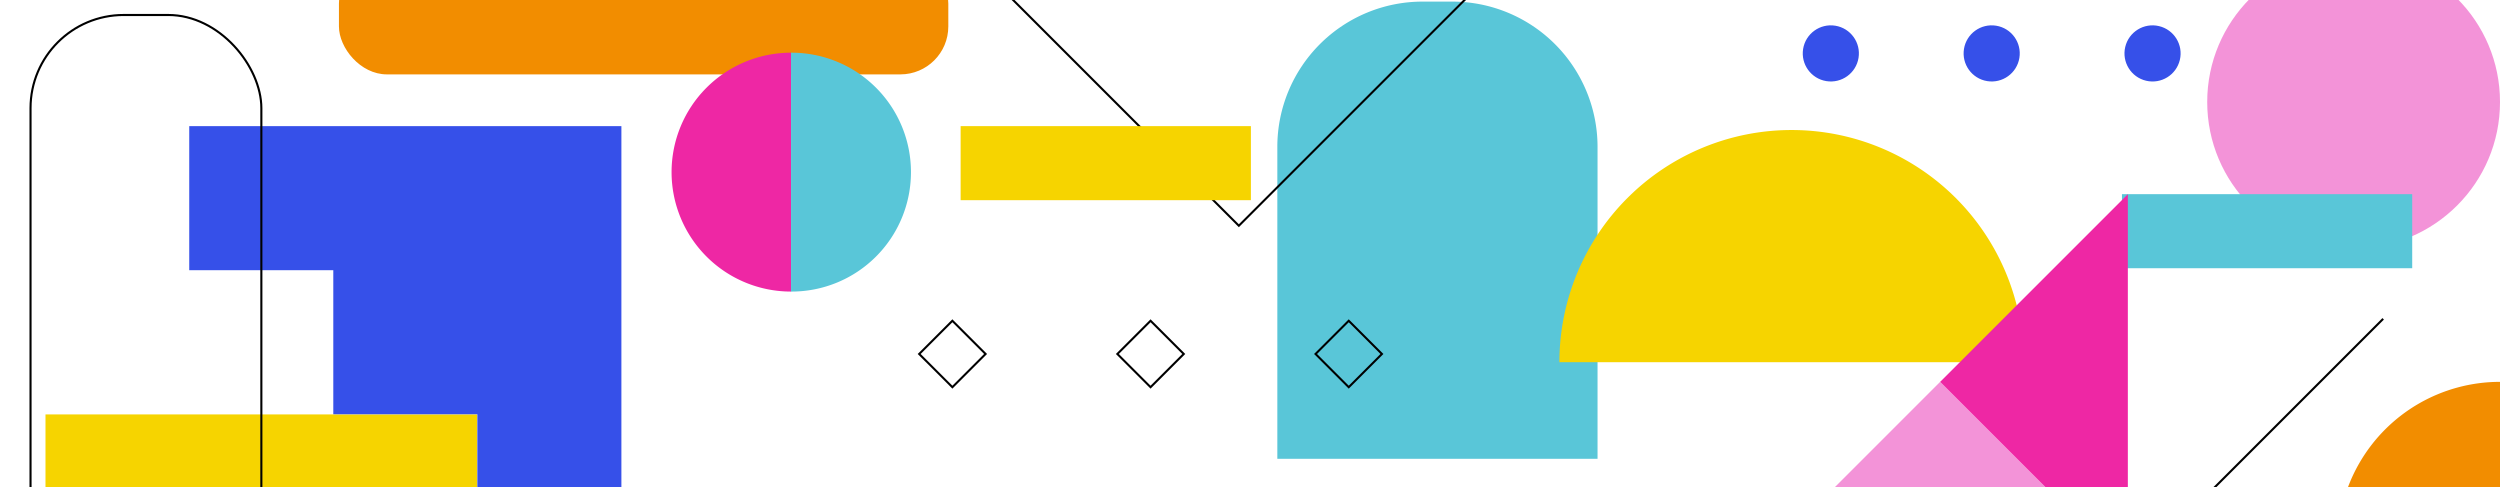 <svg data-name="Mask Group 647" xmlns="http://www.w3.org/2000/svg" width="1196" height="233" viewBox="0 0 1196 233">
    <defs>
        <clipPath id="mg789dkw6a">
            <path data-name="Rectangle 12111" transform="translate(-8490 11521)" style="fill:#fff;stroke:#707070" d="M0 0h1196v233H0z"/>
        </clipPath>
    </defs>
    <g data-name="Mask Group 647" transform="translate(8490 -11521)" style="clip-path:url(#mg789dkw6a)">
        <g data-name="Group 10122" transform="translate(-8490 11490.962)">
            <path data-name="Rectangle 12095" transform="translate(557.073 387.002)" style="fill:#f393d8" d="M0 0h294.56v107.312H0z"/>
            <circle data-name="Ellipse 728" cx="70.036" cy="70.036" r="70.036" transform="translate(1055.929 8.795)" style="fill:#f393d8"/>
            <path data-name="Rectangle 12096" d="M69.507 0h14.177a69.506 69.506 0 0 1 69.506 69.506v149.215H0V69.507A69.507 69.507 0 0 1 69.507 0z" transform="translate(611.074 30.804)" style="fill:#59c6d8"/>
            <g data-name="Ellipse 729" transform="rotate(-90 712.758 -6.348)" style="stroke:#3650e9;stroke-width:36px;fill:none">
                <circle cx="110.991" cy="110.991" r="110.991" style="stroke:none"/>
                <circle cx="110.991" cy="110.991" r="92.991" style="fill:none"/>
            </g>
            <rect data-name="Rectangle 12097" width="291.522" height="56.829" rx="22.939" transform="translate(162.151 8.795)" style="fill:#f28d00"/>
            <path data-name="Rectangle 12098" transform="translate(21.765 228.297)" style="fill:#f6d400" d="M0 0h206.535v206.535H0z"/>
            <path data-name="Rectangle 12099" d="M86.952 0h17.735a86.952 86.952 0 0 1 86.952 86.952v188.594H0V86.952A86.952 86.952 0 0 1 86.952 0z" transform="translate(104.961 352.596)" style="fill:#f393d8"/>
            <path data-name="Path 29236" d="M312.09 461.056H197.773v-38.721a57.16 57.16 0 0 1 57.16-57.16 57.159 57.159 0 0 1 57.158 57.159z" transform="translate(123.489 95.962)" style="fill:#3650e9"/>
            <path data-name="Path 29237" d="M124.43 65.862H55.515v68.915h68.915v68.915h68.915v68.915h68.915V65.862z" transform="translate(35.017 24.516)" style="fill:#3650e9"/>
            <g data-name="Group 10119">
                <path data-name="Path 29238" d="M197.786 94.64a57.142 57.142 0 0 0 57.143 57.142V37.5a57.142 57.142 0 0 0-57.143 57.142z" transform="translate(123.494 17.745)" style="fill:#ee27a4"/>
                <path data-name="Path 29239" d="M243.917 37.5v114.283a57.142 57.142 0 1 0 0-114.283z" transform="translate(134.506 17.745)" style="fill:#59c6d8"/>
            </g>
            <path data-name="Path 29240" d="M127.063 476.042H-17.571v-83.093h144.634a41.545 41.545 0 0 1 41.546 41.551 41.546 41.546 0 0 1-41.546 41.546z" transform="translate(17.571 102.591)" style="fill:#ee27a4"/>
            <path data-name="Rectangle 12100" transform="rotate(45 -407.06 709.15)" style="fill:#ee27a4" d="M0 0h22.465v22.465H0z"/>
            <path data-name="Rectangle 12101" transform="rotate(45 -500.668 747.923)" style="fill:#ee27a4" d="M0 0h22.465v22.465H0z"/>
            <path data-name="Path 29241" d="M472.847 178.444a111.078 111.078 0 1 1 222.156 0z" transform="translate(273.175 24.874)" style="fill:#f6d400"/>
            <path data-name="Path 29242" d="M595.755 421.9a77.685 77.685 0 1 1 0-155.37z" transform="translate(276.409 72.414)" style="fill:#f6d400"/>
            <path data-name="Path 29243" d="M658.474 421.9a77.685 77.685 0 1 1 0-155.37z" transform="translate(537.529 -53.813)" style="fill:#f28d00"/>
            <path data-name="Path 29244" d="m277.917-7.1 138.035 138.035L553.979-7.1z" transform="translate(176.711 7.1)" style="stroke:#000;fill:none"/>
            <path data-name="Rectangle 12102" transform="translate(459.566 90.379)" style="fill:#f6d400" d="M0 0h138.862v35.427H0z"/>
            <path data-name="Rectangle 12103" transform="translate(1015.14 122.928)" style="fill:#59c6d8" d="M0 0h138.862v35.427H0z"/>
            <path data-name="Rectangle 12104" transform="translate(666.36 484.429)" style="fill:#3650e9" d="M0 0h138.862v35.427H0z"/>
            <path data-name="Rectangle 12105" transform="translate(1031.078 407.655)" style="fill:#59c6d8" d="M0 0h164.921v220.489H0z"/>
            <g data-name="Group 10120" transform="translate(860.461 39.444)">
                <circle data-name="Ellipse 730" cx="13.427" cy="13.427" r="13.427" transform="rotate(-80.783 16.014 13.624)" style="fill:#3650e9"/>
                <circle data-name="Ellipse 731" cx="13.427" cy="13.427" r="13.427" transform="rotate(-80.783 54.49 -31.6)" style="fill:#3650e9"/>
                <circle data-name="Ellipse 732" cx="13.427" cy="13.427" r="13.427" transform="rotate(-76.7 93.093 -83.73)" style="fill:#3650e9"/>
            </g>
            <rect data-name="Rectangle 12106" width="110.427" height="301.734" rx="44.574" transform="translate(14.606 37.209)" style="stroke:#000;fill:none"/>
            <path data-name="Path 29245" d="M783.638 454.483a111.078 111.078 0 0 1 0-222.157z" transform="translate(356.472 64.251)" style="stroke:#000;fill:none"/>
            <circle data-name="Ellipse 733" cx="36.877" cy="36.877" r="36.877" transform="rotate(-45 611.345 -146.173)" style="stroke:#000;fill:none"/>
            <path data-name="Line 1049" transform="translate(413.106 532.842)" style="stroke:#000;fill:none" d="M0 111.259 111.259 0"/>
            <path data-name="Line 1050" transform="translate(1048.64 182.562)" style="stroke:#000;fill:none" d="M0 91.469 91.469 0"/>
            <circle data-name="Ellipse 734" cx="7.006" cy="7.006" r="7.006" transform="translate(60.522 530.08)" style="stroke:#000;fill:none"/>
            <circle data-name="Ellipse 735" cx="7.006" cy="7.006" r="7.006" transform="translate(120.983 530.08)" style="stroke:#000;fill:none"/>
            <g data-name="Group 10121">
                <path data-name="Path 29246" d="M538.079 254.41h179.576l-89.789-89.789z" transform="translate(300.304 48.09)" style="fill:#f393d8"/>
                <path data-name="Path 29247" d="m610.565 181.928 89.788 89.792V92.14z" transform="translate(317.607 30.788)" style="fill:#ee27a4"/>
            </g>
            <path data-name="Rectangle 12107" transform="rotate(45 6.313 641.732)" style="stroke:#000;fill:none" d="M0 0h22.465v22.465H0z"/>
            <path data-name="Rectangle 12108" transform="rotate(45 53.717 756.175)" style="stroke:#000;fill:none" d="M0 0h22.465v22.465H0z"/>
            <path data-name="Rectangle 12109" transform="rotate(45 101.12 870.617)" style="stroke:#000;fill:none" d="M0 0h22.465v22.465H0z"/>
            <path data-name="Rectangle 12110" transform="translate(21.765 8.795)" style="fill:none" d="M0 0h929.023v619.349H0z"/>
        </g>
    </g>
</svg>
